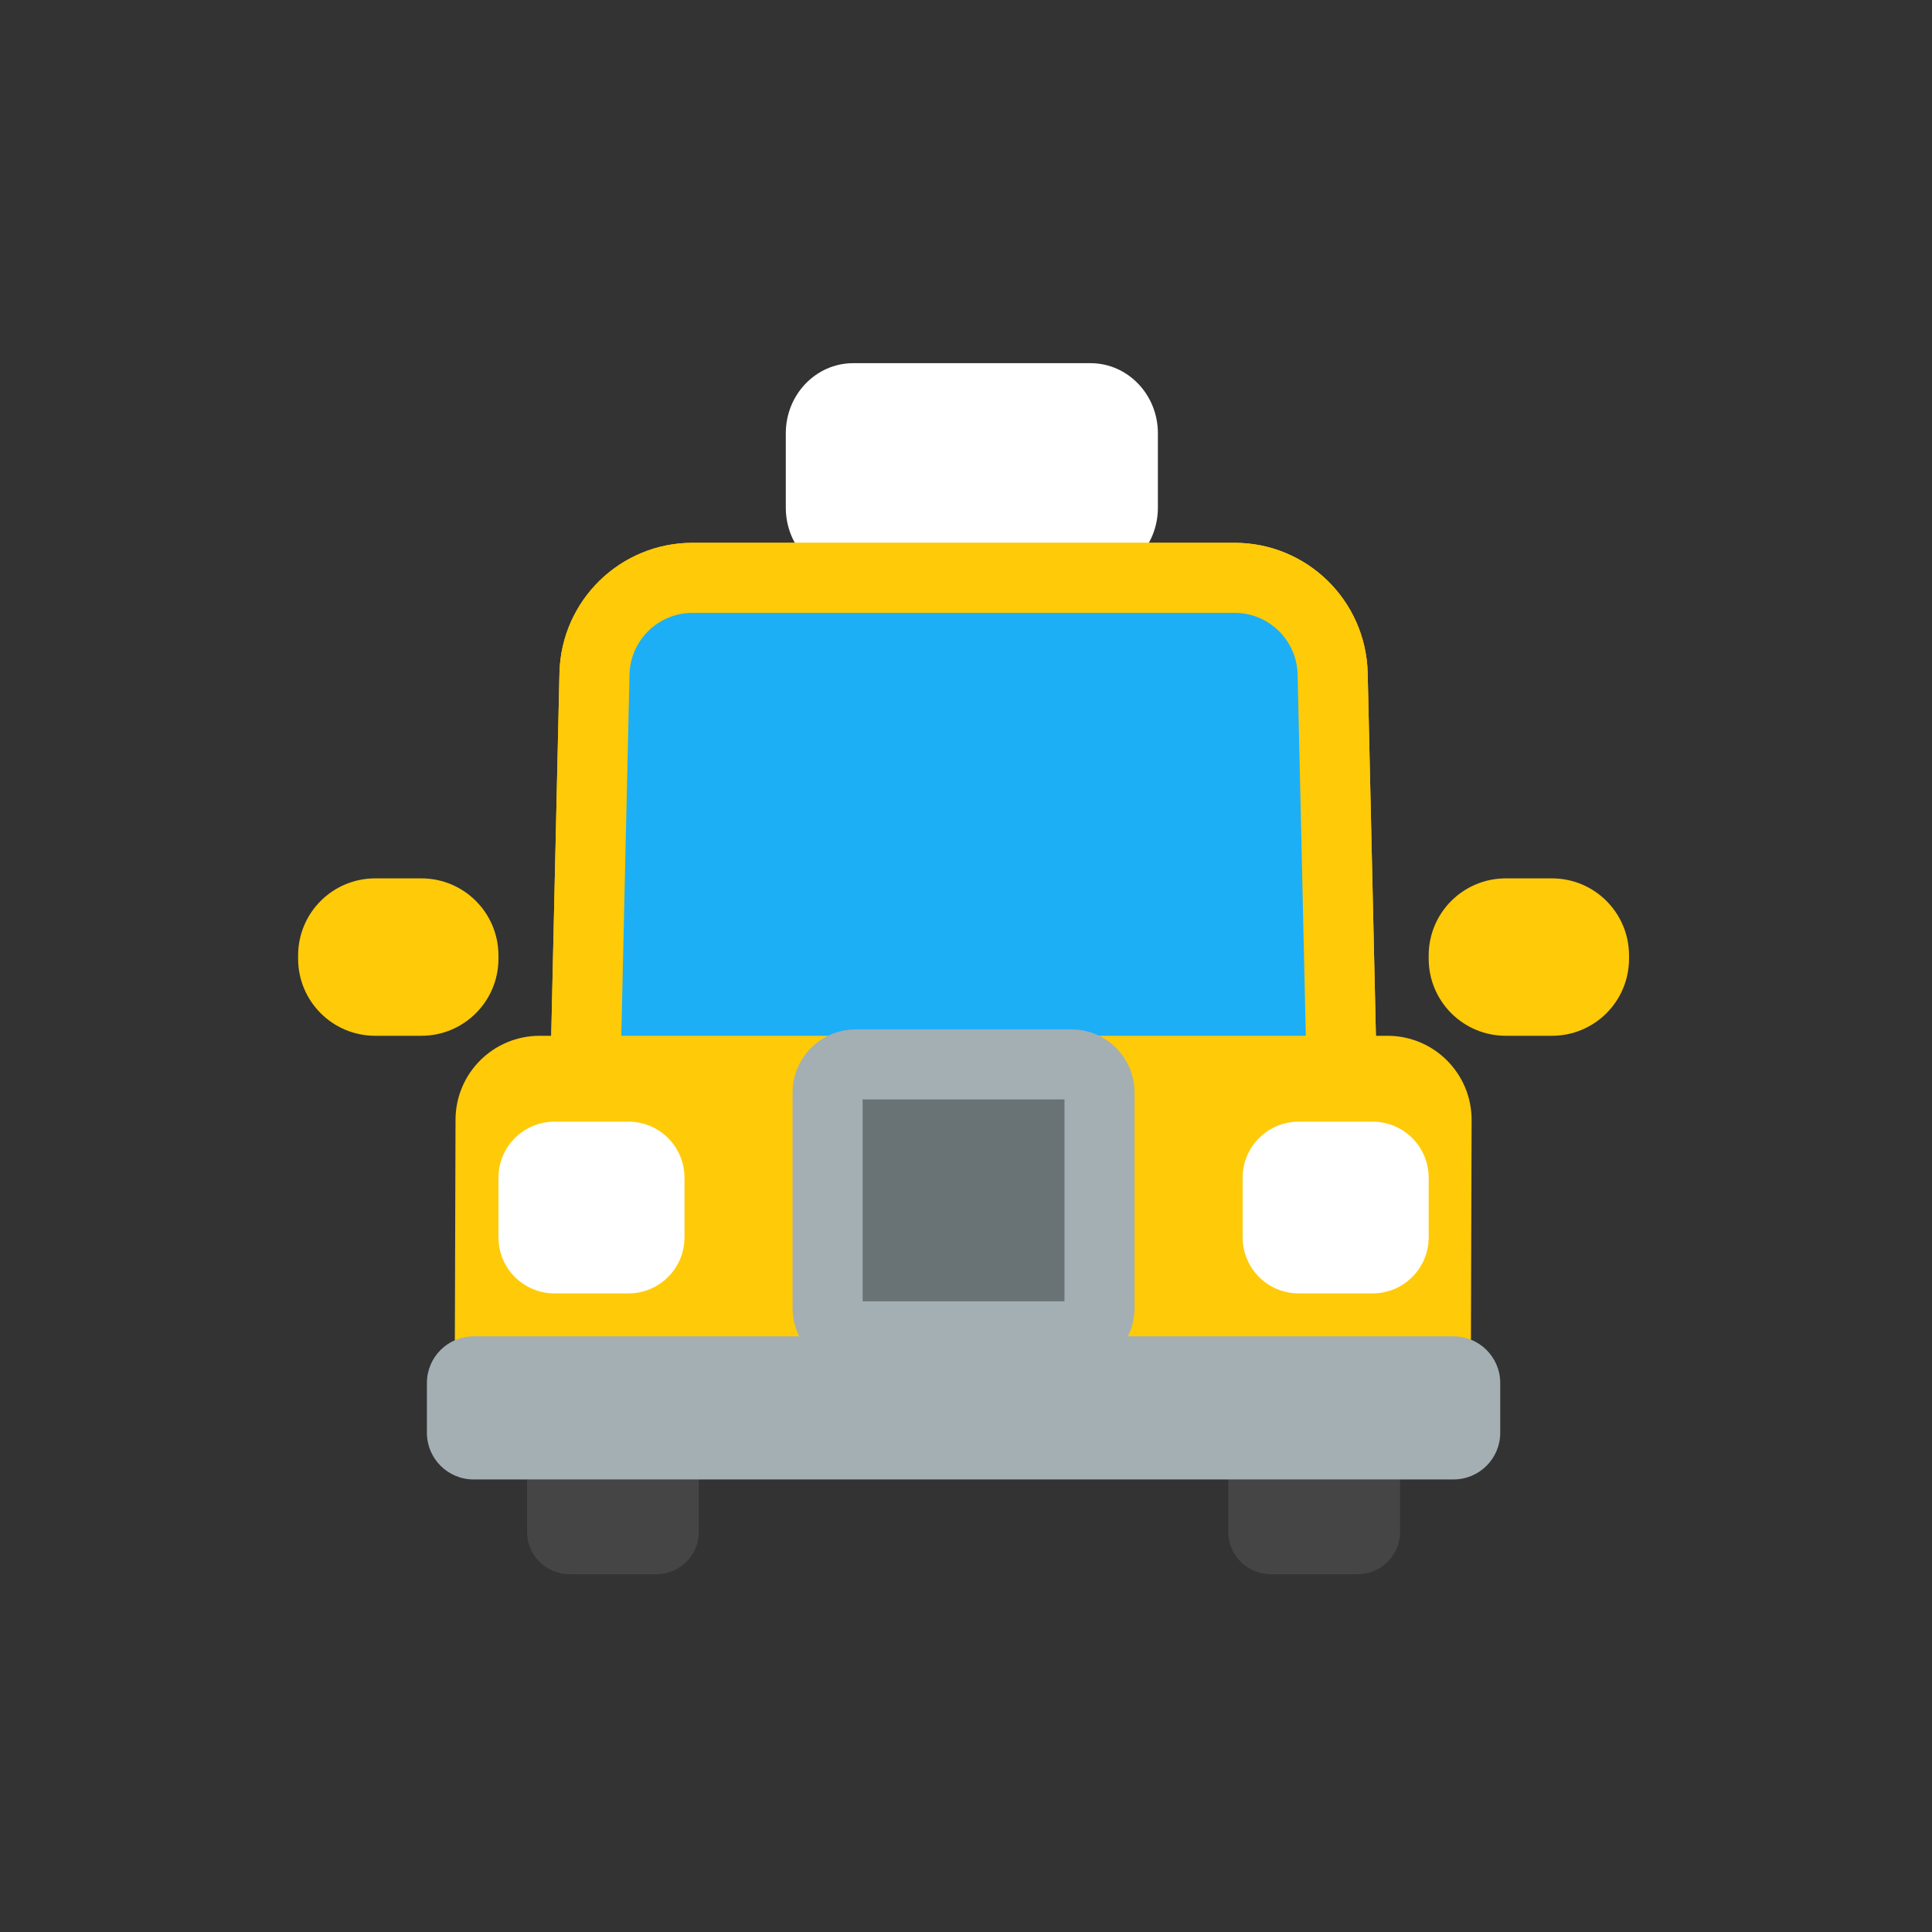 <svg style="width: 100%; height: 100%; transform: translate3d(0px, 0px, 0px);" preserveAspectRatio="xMidYMid meet" height="135" width="135" viewBox="0 0 135 135" xmlns="http://www.w3.org/2000/svg"><rect x="0" y="0" width="135" height="135" fill="#333333" stroke="none"/><defs><clipPath id="__lottie_element_11713"><rect y="0" x="0" height="135" width="135"></rect></clipPath><clipPath id="__lottie_element_11715"><path d="M0,0 L540,0 L540,540 L0,540z"></path></clipPath><mask id="__lottie_element_11739"><g style="display: block;" opacity="1" transform="matrix(1,0,0,1,269.32,251.507)"><g transform="matrix(4,0,0,4,0,0)" opacity="1"><path d="M-18.94,-22.5 C-18.94,-22.5 18.94,-22.5 18.94,-22.5 C22.66,-22.5 25.7,-19.53 25.79,-15.8 C25.79,-15.8 26.5,15.49 26.5,15.49 C26.58,19.27 23.59,22.41 19.81,22.5 C19.76,22.5 19.7,22.5 19.65,22.5 C19.65,22.5 -19.65,22.5 -19.65,22.5 C-23.43,22.5 -26.5,19.43 -26.5,15.65 C-26.5,15.59 -26.5,15.54 -26.5,15.49 C-26.5,15.49 -25.79,-15.8 -25.79,-15.8 C-25.7,-19.53 -22.66,-22.5 -18.94,-22.5z" fill-opacity="1" fill="rgb(28,175,246)"></path></g></g></mask></defs><g clip-path="url(#__lottie_element_11713)"><g style="display: block;" opacity="1" transform="matrix(0.25,0,0,0.25,0,0)" clip-path="url(#__lottie_element_11715)"><g style="display: block;" opacity="1" transform="matrix(1,0,0,1,171.32,410)"><g transform="matrix(4,0,0,4,0,0)" opacity="1"><path d="M-3.02,-7.5 C-3.02,-7.5 3.02,-7.5 3.02,-7.5 C4.67,-7.5 6,-6.18 6,-4.55 C6,-4.55 6,4.55 6,4.55 C6,6.18 4.67,7.5 3.02,7.5 C3.02,7.5 -3.02,7.5 -3.02,7.5 C-4.67,7.5 -6,6.18 -6,4.55 C-6,4.55 -6,-4.55 -6,-4.55 C-6,-6.18 -4.67,-7.5 -3.02,-7.5z" fill-opacity="1" fill="rgb(69,69,69)"></path></g></g><g style="display: block;" opacity="1" transform="matrix(1,0,0,1,367.32,410)"><g transform="matrix(4,0,0,4,0,0)" opacity="1"><path d="M-3.02,-7.5 C-3.02,-7.5 3.02,-7.5 3.02,-7.5 C4.67,-7.5 6,-6.18 6,-4.55 C6,-4.55 6,4.55 6,4.55 C6,6.18 4.67,7.5 3.02,7.5 C3.02,7.5 -3.02,7.5 -3.02,7.5 C-4.67,7.5 -6,6.18 -6,4.55 C-6,4.55 -6,-4.55 -6,-4.55 C-6,-6.18 -4.67,-7.5 -3.02,-7.5z" fill-opacity="1" fill="rgb(69,69,69)"></path></g></g><g style="display: block;" opacity="1" transform="matrix(1,0,0,1,271.634,131.507)"><g transform="matrix(4,0,0,4,0,0)" opacity="1"><path d="M-8.29,-7.5 C-8.29,-7.5 8.29,-7.5 8.29,-7.5 C10.89,-7.5 13,-5.31 13,-2.6 C13,-2.6 13,2.6 13,2.6 C13,5.31 10.89,7.5 8.29,7.5 C8.29,7.5 -8.29,7.5 -8.29,7.5 C-10.89,7.5 -13,5.31 -13,2.6 C-13,2.6 -13,-2.6 -13,-2.6 C-13,-5.31 -10.89,-7.5 -8.29,-7.5z" fill-opacity="1" fill="rgb(255,255,255)"></path></g></g><g style="display: block;" opacity="1" transform="matrix(1,0,0,1,427.32,267.507)"><g transform="matrix(4,0,0,4,0,0)" opacity="1"><path d="M-1.61,-5.5 C-1.61,-5.5 1.61,-5.5 1.61,-5.5 C4.59,-5.5 7,-3.09 7,-0.11 C7,-0.11 7,0.11 7,0.11 C7,3.09 4.59,5.5 1.61,5.5 C1.61,5.5 -1.61,5.5 -1.61,5.5 C-4.59,5.5 -7,3.09 -7,0.11 C-7,0.11 -7,-0.11 -7,-0.11 C-7,-3.09 -4.59,-5.5 -1.61,-5.5z" fill-opacity="1" fill="rgb(255,202,8)"></path></g></g><g style="display: block;" opacity="1" transform="matrix(1,0,0,1,111.32,267.507)"><g transform="matrix(4,0,0,4,0,0)" opacity="1"><path d="M-1.61,-5.5 C-1.61,-5.5 1.61,-5.5 1.61,-5.5 C4.59,-5.5 7,-3.09 7,-0.11 C7,-0.11 7,0.11 7,0.11 C7,3.09 4.59,5.5 1.61,5.5 C1.61,5.5 -1.61,5.5 -1.61,5.5 C-4.59,5.5 -7,3.09 -7,0.11 C-7,0.11 -7,-0.11 -7,-0.11 C-7,-3.09 -4.59,-5.5 -1.61,-5.5z" fill-opacity="1" fill="rgb(255,202,8)"></path></g></g><g style="display: block;" opacity="1" transform="matrix(1,0,0,1,269.32,251.507)"><g transform="matrix(4,0,0,4,0,0)" opacity="1"><path d="M-18.94,-22.5 C-18.94,-22.5 18.94,-22.5 18.94,-22.5 C22.66,-22.5 25.7,-19.53 25.79,-15.8 C25.79,-15.8 26.5,15.49 26.5,15.49 C26.58,19.27 23.59,22.41 19.81,22.5 C19.76,22.5 19.7,22.5 19.65,22.5 C19.65,22.5 -19.65,22.5 -19.65,22.5 C-23.43,22.5 -26.5,19.43 -26.5,15.65 C-26.5,15.59 -26.5,15.54 -26.5,15.49 C-26.5,15.49 -25.79,-15.8 -25.79,-15.8 C-25.7,-19.53 -22.66,-22.5 -18.94,-22.5z" fill-opacity="1" fill="rgb(255,202,9)"></path><path d="M-18.94,-22.5 C-18.94,-22.5 18.94,-22.5 18.94,-22.5 C22.66,-22.5 25.7,-19.53 25.79,-15.8 C25.79,-15.8 26.5,15.49 26.5,15.49 C26.58,19.27 23.59,22.41 19.81,22.5 C19.76,22.5 19.7,22.5 19.65,22.5 C19.65,22.5 -19.65,22.5 -19.65,22.5 C-23.43,22.5 -26.5,19.43 -26.5,15.65 C-26.5,15.59 -26.5,15.54 -26.5,15.49 C-26.5,15.49 -25.79,-15.8 -25.79,-15.8 C-25.7,-19.53 -22.66,-22.5 -18.94,-22.5z" stroke-width="4.896" stroke-opacity="1" stroke="rgb(255,202,8)" stroke-miterlimit="4" fill-opacity="0" stroke-linejoin="miter" stroke-linecap="butt"></path></g></g><g style="display: block;" opacity="1" transform="matrix(1,0,0,1,269.32,251.507)"><g transform="matrix(4,0,0,4,0,0)" opacity="1"><path d="M-18.94,-22.5 C-18.94,-22.5 18.94,-22.5 18.94,-22.5 C22.66,-22.5 25.7,-19.53 25.79,-15.8 C25.79,-15.8 26.5,15.49 26.5,15.49 C26.58,19.27 23.59,22.41 19.81,22.5 C19.76,22.5 19.7,22.5 19.65,22.5 C19.65,22.5 -19.65,22.5 -19.65,22.5 C-23.43,22.5 -26.5,19.43 -26.5,15.65 C-26.5,15.59 -26.5,15.54 -26.5,15.49 C-26.5,15.49 -25.79,-15.8 -25.79,-15.8 C-25.7,-19.53 -22.66,-22.5 -18.94,-22.5z" fill-opacity="1" fill="rgb(28,175,246)"></path></g></g><g style="display: block;" mask="url(#__lottie_element_11739)"><g opacity="0.66" transform="matrix(0.866,0.5,-0.5,0.866,-30,270)"><path d="M50,-250 C50,-250 50,250 50,250 C50,250 -50,250 -50,250 C-50,250 -50,-250 -50,-250 C-50,-250 50,-250 50,-250z" fill-opacity="1" fill="rgb(255,255,255)"></path></g></g><g style="display: block;" opacity="1" transform="matrix(1,0,0,1,269.32,251.507)"><g transform="matrix(4,0,0,4,0,0)" opacity="1"><path d="M-18.94,-22.5 C-18.94,-22.5 18.94,-22.5 18.94,-22.5 C22.66,-22.5 25.7,-19.53 25.79,-15.8 C25.79,-15.8 26.5,15.49 26.5,15.49 C26.58,19.27 23.59,22.41 19.81,22.5 C19.76,22.5 19.7,22.5 19.65,22.5 C19.65,22.5 -19.65,22.5 -19.65,22.5 C-23.43,22.5 -26.5,19.43 -26.5,15.65 C-26.5,15.59 -26.5,15.54 -26.5,15.49 C-26.5,15.49 -25.79,-15.8 -25.79,-15.8 C-25.7,-19.53 -22.66,-22.5 -18.94,-22.5z" stroke-width="4.896" stroke-opacity="1" stroke="rgb(255,202,8)" stroke-miterlimit="4" fill-opacity="0" stroke-linejoin="miter" stroke-linecap="butt"></path></g></g><g style="display: block;" opacity="1" transform="matrix(1,0,0,1,269.32,339.507)"><g transform="matrix(4,0,0,4,0,0)" opacity="1"><path d="M-29.62,-12.5 C-29.62,-12.5 29.62,-12.5 29.62,-12.5 C32.87,-12.5 35.5,-9.87 35.5,-6.62 C35.5,-6.62 35.435,14.455 35.435,14.455 C35.435,16.625 33.685,18.375 31.515,18.375 C31.515,18.375 -31.645,18.375 -31.645,18.375 C-33.815,18.375 -35.565,16.625 -35.565,14.455 C-35.565,14.455 -35.5,-6.62 -35.5,-6.62 C-35.5,-9.87 -32.87,-12.5 -29.62,-12.5z" fill-opacity="1" fill="rgb(255,202,8)"></path></g></g><g style="display: block;" opacity="1" transform="matrix(1,0,0,1,269.32,393.507)"><g transform="matrix(4,0,0,4,0,0)" opacity="1"><path d="M-34.24,-5 C-34.24,-5 34.24,-5 34.24,-5 C36.04,-5 37.5,-3.54 37.5,-1.74 C37.5,-1.74 37.5,1.74 37.5,1.74 C37.5,3.54 36.04,5 34.24,5 C34.24,5 -34.24,5 -34.24,5 C-36.04,5 -37.5,3.54 -37.5,1.74 C-37.5,1.74 -37.5,-1.74 -37.5,-1.74 C-37.5,-3.54 -36.04,-5 -34.24,-5z" fill-opacity="1" fill="rgb(163,175,179)"></path></g></g><g style="display: block;" opacity="1" transform="matrix(1,0,0,1,373.32,337.507)"><g transform="matrix(4,0,0,4,0,0)" opacity="1"><path d="M-2.58,-6 C-2.58,-6 2.58,-6 2.58,-6 C4.75,-6 6.5,-4.25 6.5,-2.08 C6.5,-2.08 6.5,2.08 6.5,2.08 C6.5,4.25 4.75,6 2.58,6 C2.58,6 -2.58,6 -2.58,6 C-4.75,6 -6.5,4.25 -6.5,2.08 C-6.5,2.08 -6.5,-2.08 -6.5,-2.08 C-6.5,-4.25 -4.75,-6 -2.58,-6z" fill-opacity="1" fill="rgb(255,255,255)"></path></g></g><g style="display: block;" opacity="1" transform="matrix(1,0,0,1,165.32,337.507)"><g transform="matrix(4,0,0,4,0,0)" opacity="1"><path d="M-2.58,-6 C-2.58,-6 2.58,-6 2.58,-6 C4.75,-6 6.5,-4.25 6.5,-2.08 C6.5,-2.08 6.5,2.08 6.5,2.08 C6.5,4.25 4.75,6 2.58,6 C2.58,6 -2.58,6 -2.58,6 C-4.75,6 -6.5,4.25 -6.5,2.08 C-6.5,2.08 -6.5,-2.08 -6.5,-2.08 C-6.5,-4.25 -4.75,-6 -2.58,-6z" fill-opacity="1" fill="rgb(255,255,255)"></path></g></g><g style="display: block;" opacity="1" transform="matrix(1,0,0,1,269.32,335.507)"><g transform="matrix(4,0,0,4,0,0)" opacity="1"><path d="M-7.54,-9.5 C-7.54,-9.5 7.54,-9.5 7.54,-9.5 C8.62,-9.5 9.5,-8.62 9.5,-7.54 C9.5,-7.54 9.5,7.54 9.5,7.54 C9.5,8.62 8.62,9.5 7.54,9.5 C7.54,9.5 -7.54,9.5 -7.54,9.5 C-8.62,9.5 -9.5,8.62 -9.5,7.54 C-9.5,7.54 -9.5,-7.54 -9.5,-7.54 C-9.5,-8.62 -8.62,-9.5 -7.54,-9.5z" fill-opacity="1" fill="rgb(105,114,117)"></path><path d="M-7.54,-9.5 C-7.54,-9.5 7.54,-9.5 7.54,-9.5 C8.62,-9.5 9.5,-8.62 9.5,-7.54 C9.5,-7.54 9.5,7.54 9.5,7.54 C9.5,8.62 8.62,9.5 7.54,9.5 C7.54,9.5 -7.54,9.5 -7.54,9.5 C-8.62,9.5 -9.5,8.62 -9.5,7.54 C-9.5,7.54 -9.5,-7.54 -9.5,-7.54 C-9.5,-8.62 -8.62,-9.5 -7.54,-9.5z" stroke-width="4.896" stroke-opacity="1" stroke="rgb(163,175,179)" stroke-miterlimit="4" fill-opacity="0" stroke-linejoin="miter" stroke-linecap="butt"></path></g></g></g></g></svg>